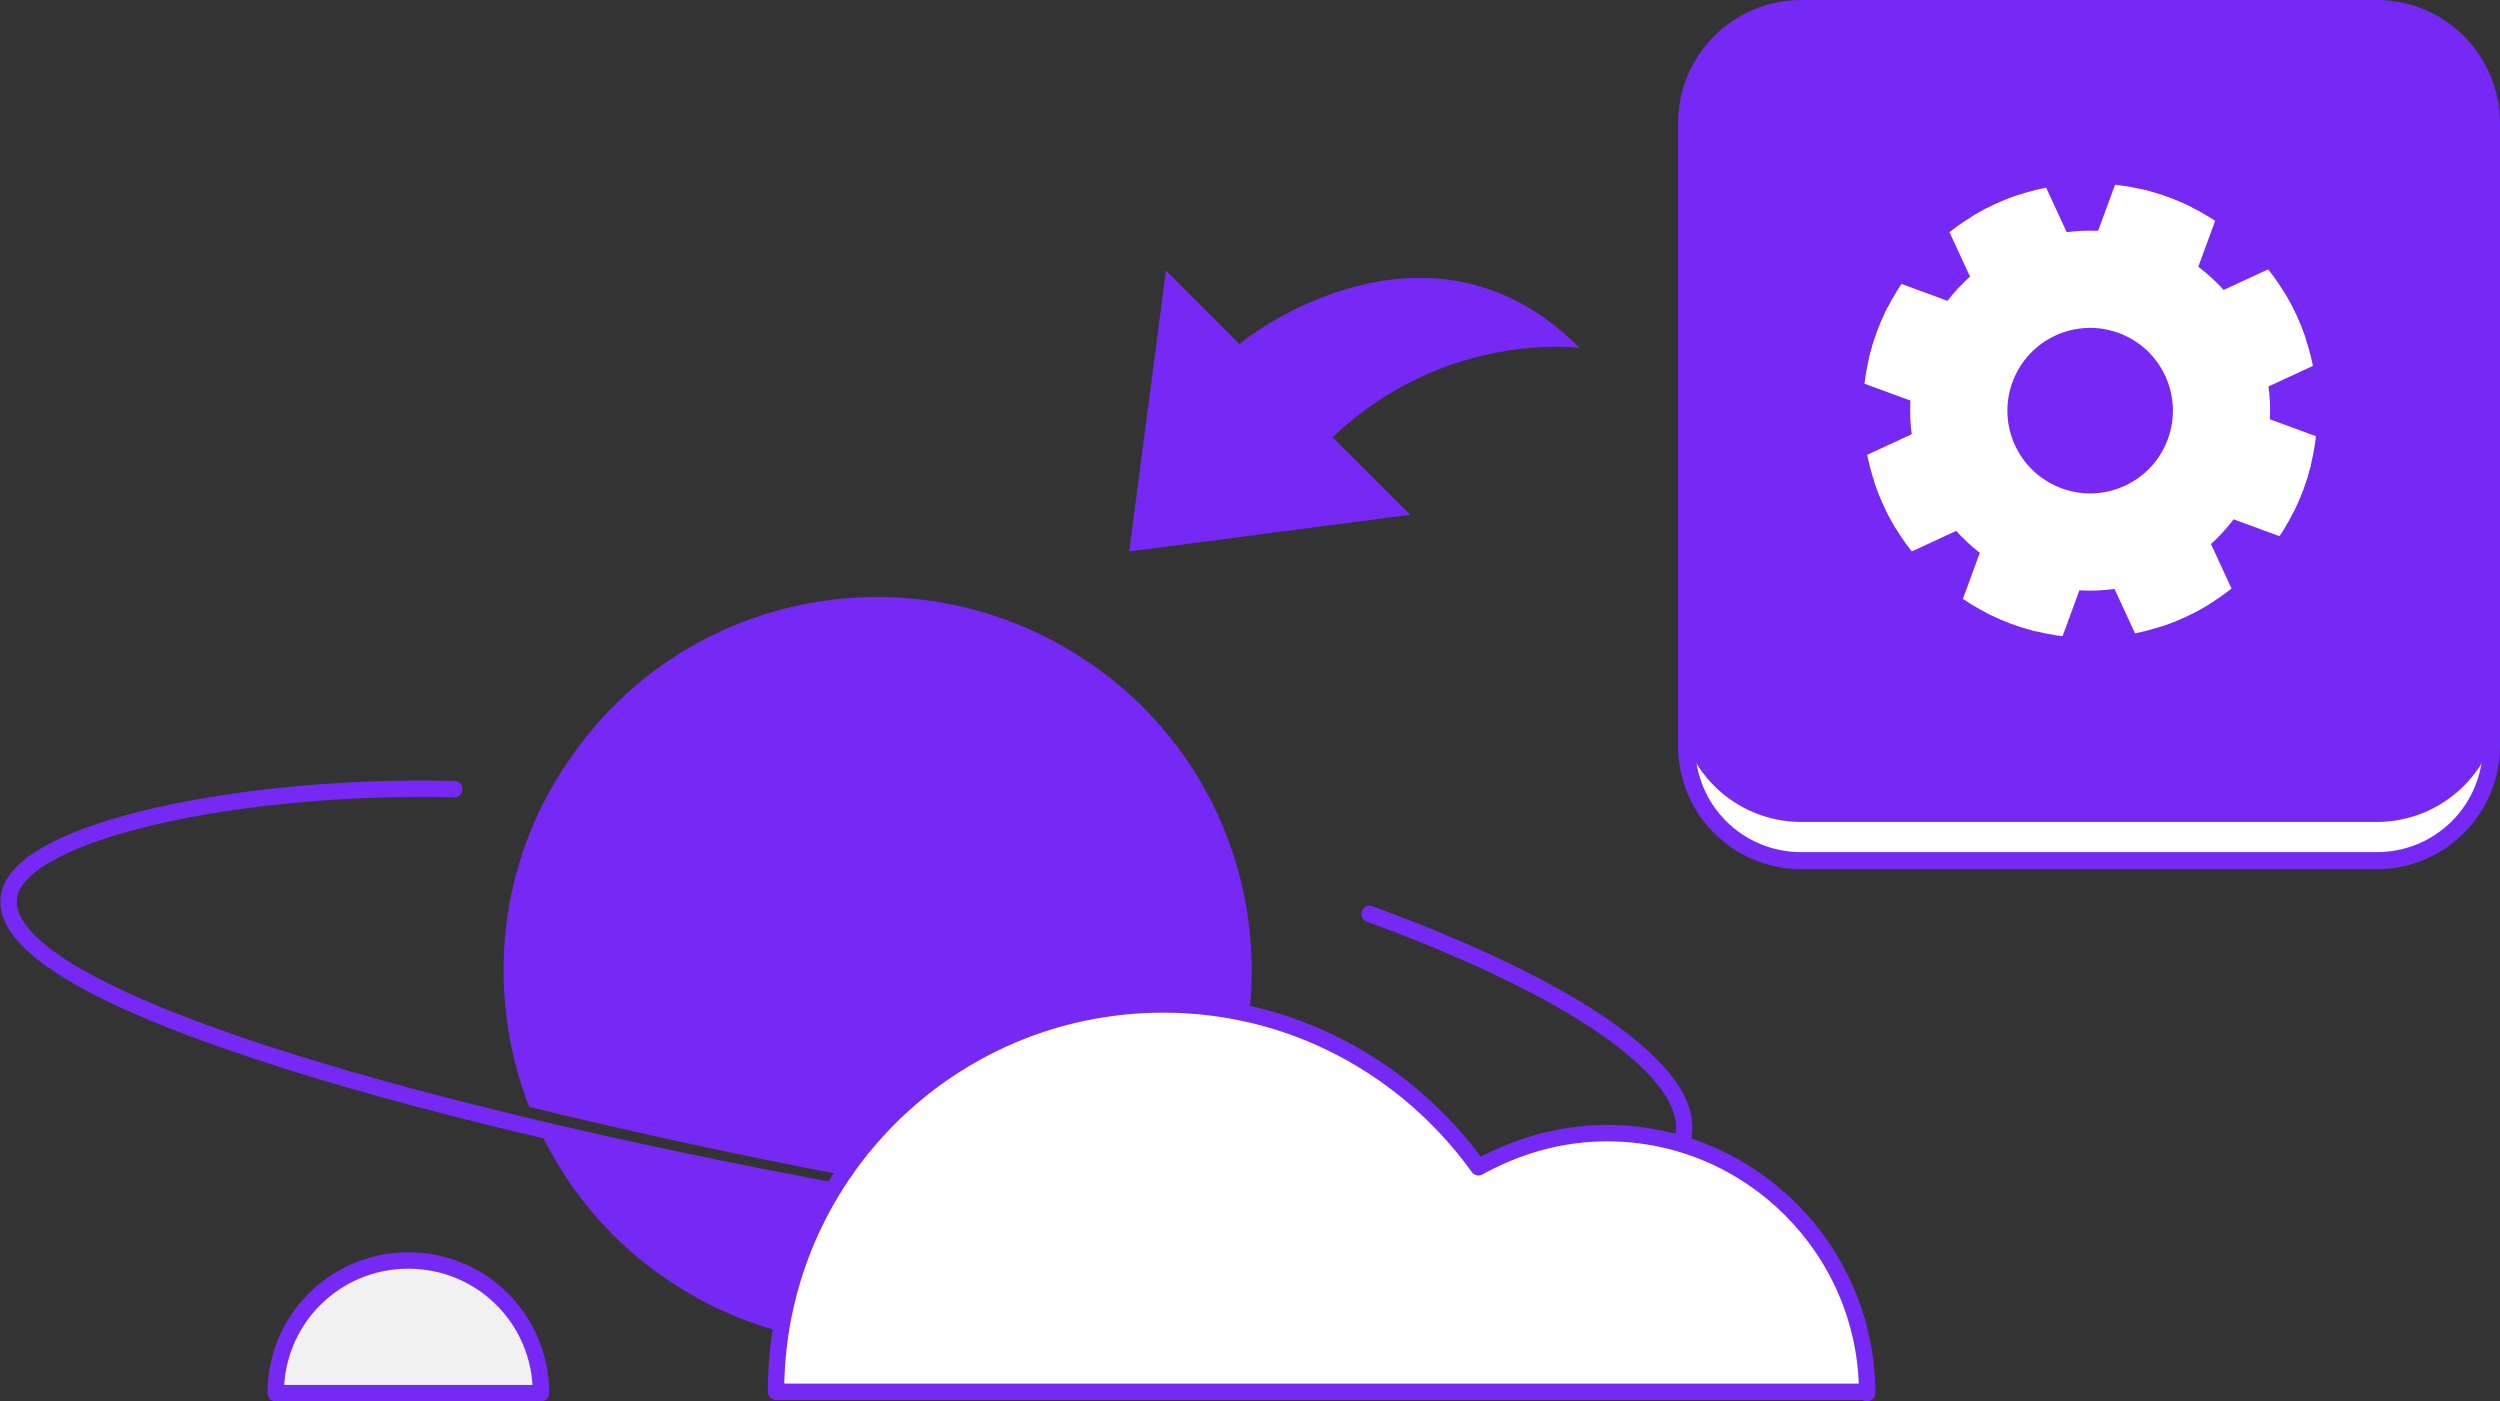 <?xml version="1.0" encoding="utf-8"?>
<!-- Generator: Adobe Illustrator 19.2.1, SVG Export Plug-In . SVG Version: 6.00 Build 0)  -->
<svg version="1.1" id="Layer_1" xmlns="http://www.w3.org/2000/svg" xmlns:xlink="http://www.w3.org/1999/xlink" x="0px" y="0px"
	 viewBox="0 0 190.4 106.7" style="enable-background:new 0 0 190.4 106.7;" xml:space="preserve">
<rect x="0" y="0" width="190.4" height="106.7" fill="#333333" stroke="none"/>
<style type="text/css">
	.st0{fill:#F1F1F1;stroke:#7629F4;stroke-width:1.248;stroke-linecap:round;stroke-linejoin:round;stroke-miterlimit:10;}
	.st1{fill:none;stroke:#7629F4;stroke-width:1.248;stroke-linecap:round;stroke-linejoin:round;stroke-miterlimit:10;}
	.st2{fill:#7629F4;}
	.st3{fill:#FFFFFF;stroke:#7629F4;stroke-width:1.248;stroke-linecap:round;stroke-linejoin:round;stroke-miterlimit:10;}
	.st4{fill:#FFFFFF;}
	.st5{clip-path:url(#SVGID_2_);}
	.st6{fill:#FFFFFF;stroke:#FFFFFF;stroke-width:4;stroke-linecap:round;stroke-linejoin:round;stroke-miterlimit:10;}
</style>
<path class="st0" d="M21,106.1c0-5.6,4.5-10.1,10.1-10.1c5.6,0,10.1,4.5,10.1,10.1H21z"/>
<path class="st1" d="M34.6,60.1c-16-0.4-33,3.1-33.9,8.1c-1.4,7.6,30.9,16.5,61.8,22.3c31.7,6,64.2,3.9,65.7-3.9
	c1-5-8.6-11.4-23.9-17"/>
<g>
	<path class="st2" d="M40.3,84.3c6.6,1.6,14.1,3.3,22.4,4.9c8.6,1.6,17.7,2.6,26.1,2.9c0.5-0.6,1-1.3,1.5-2
		c8.9-13,5.7-30.7-7.3-39.6c-13-8.9-30.7-5.7-39.6,7.3C37.8,65.8,37,75.8,40.3,84.3z"/>
	<path class="st2" d="M62.5,90.4c-5.5-1.1-13.5-2.7-21.6-4.7c2.1,4.5,5.3,8.6,9.7,11.6c11.8,8.2,27.6,6.2,37.1-4.1
		C79.6,92.9,70.8,91.9,62.5,90.4z"/>
</g>
<path class="st3" d="M142.2,106.1c0-10.9-8.9-19.8-19.8-19.8c-3.6,0-6.9,1-9.8,2.6c-5.4-7.5-14.1-12.4-24-12.4
	c-16.3,0-29.5,13.2-29.5,29.5H142.2z"/>
<g>
	<path class="st4" d="M137.2,65.6c-4.8,0-8.7-3.9-8.7-8.7V13c0-4.8,3.9-8.7,8.7-8.7H181c4.8,0,8.7,3.9,8.7,8.7v43.8
		c0,4.8-3.9,8.7-8.7,8.7H137.2z"/>
	<path class="st2" d="M181,4.9c4.5,0,8.1,3.6,8.1,8.1v43.8c0,4.5-3.6,8.1-8.1,8.1h-43.8c-4.5,0-8.1-3.6-8.1-8.1V13
		c0-4.5,3.6-8.1,8.1-8.1H181 M181,3.6h-43.8c-5.2,0-9.4,4.2-9.4,9.4v43.8c0,5.2,4.2,9.4,9.4,9.4H181c5.2,0,9.4-4.2,9.4-9.4V13
		C190.4,7.8,186.2,3.6,181,3.6L181,3.6z"/>
</g>
<path class="st2" d="M190.4,53.2c0,5.2-4.2,9.4-9.4,9.4h-43.8c-5.2,0-9.4-4.2-9.4-9.4V9.4c0-5.2,4.2-9.4,9.4-9.4H181
	c5.2,0,9.4,4.2,9.4,9.4V53.2z"/>
<path class="st2" d="M86,42l2.8-21.4l5.6,5.6c2-1.7,15.1-10.6,25.9,0.3c0,0-10.2-1.4-18.8,6.8l5.9,5.9L86,42z"/>
<g>
	
		<ellipse transform="matrix(0.345 -0.939 0.939 0.345 74.905 169.871)" class="st4" cx="159.1" cy="31.3" rx="13.7" ry="13.7"/>
	<g>
		<defs>
			
				<ellipse id="SVGID_1_" transform="matrix(0.345 -0.939 0.939 0.345 74.905 169.869)" cx="159.1" cy="31.3" rx="17.3" ry="17.3"/>
		</defs>
		<clipPath id="SVGID_2_">
			<use xlink:href="#SVGID_1_"  style="overflow:visible;"/>
		</clipPath>
		<g class="st5">
			
				<rect x="141.3" y="29.2" transform="matrix(0.345 -0.939 0.939 0.345 74.861 169.844)" class="st6" width="35.7" height="4.1"/>
			
				<rect x="157.1" y="13.4" transform="matrix(0.345 -0.939 0.939 0.345 74.905 169.871)" class="st6" width="4.1" height="35.7"/>
			
				<rect x="141.3" y="29.2" transform="matrix(0.908 -0.42 0.42 0.908 1.573 69.707)" class="st6" width="35.7" height="4.1"/>
			
				<rect x="157.1" y="13.4" transform="matrix(0.908 -0.42 0.42 0.908 1.573 69.706)" class="st6" width="4.1" height="35.7"/>
		</g>
	</g>
	<ellipse transform="matrix(0.345 -0.939 0.939 0.345 74.905 169.871)" class="st2" cx="159.1" cy="31.3" rx="6.3" ry="6.3"/>
</g>
</svg>
